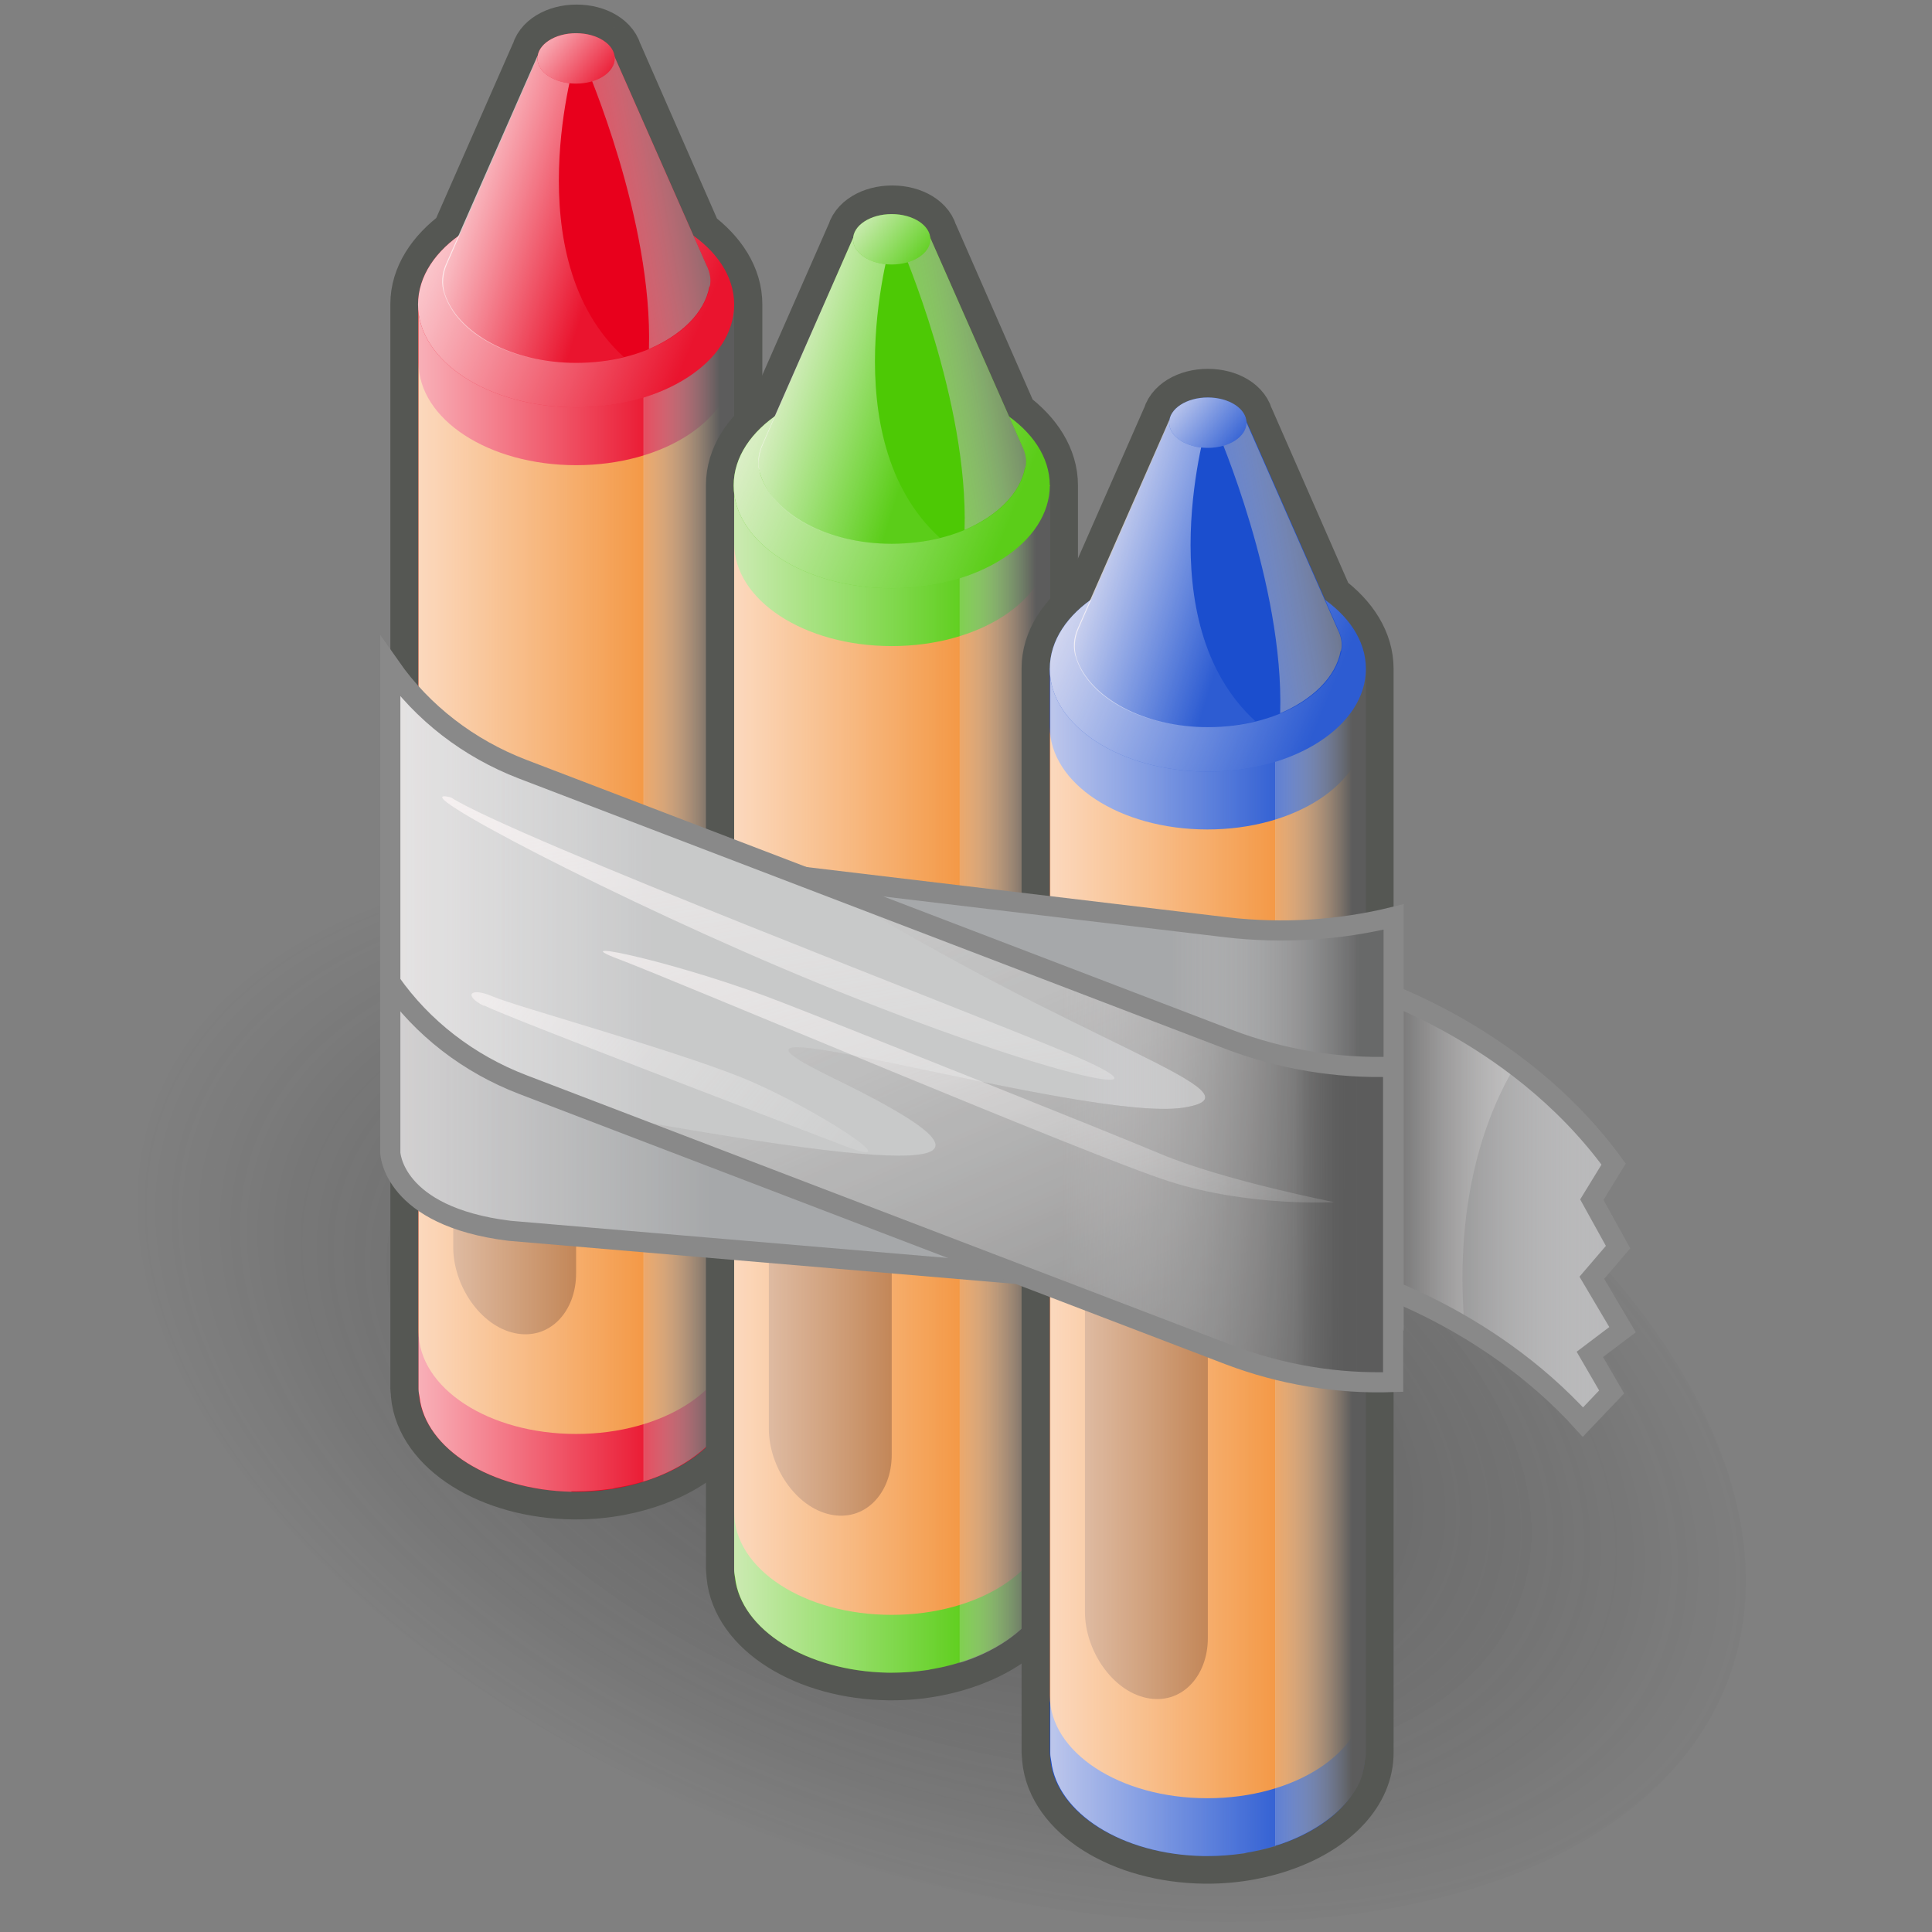 <?xml version="1.0" encoding="UTF-8" standalone="no"?>
<svg
   viewBox="0 0 48 48"
   version="1.1"
   id="svg70"
   sodipodi:docname="10-Channel Join.svg"
   inkscape:version="1.3.2 (091e20e, 2023-11-25, custom)"
   xmlns:inkscape="http://www.inkscape.org/namespaces/inkscape"
   xmlns:sodipodi="http://sodipodi.sourceforge.net/DTD/sodipodi-0.dtd"
   xmlns:xlink="http://www.w3.org/1999/xlink"
   xmlns="http://www.w3.org/2000/svg"
   xmlns:svg="http://www.w3.org/2000/svg">
  <rect x="0" y="0" width="48" height="48" fill="#808080" stroke="none"/>
  <sodipodi:namedview
     id="namedview70"
     pagecolor="#ffffff"
     bordercolor="#666666"
     borderopacity="1.0"
     inkscape:showpageshadow="2"
     inkscape:pageopacity="0.0"
     inkscape:pagecheckerboard="0"
     inkscape:deskcolor="#d1d1d1"
     inkscape:zoom="16.2782"
     inkscape:cx="24.0199"
     inkscape:cy="23.9892"
     inkscape:current-layer="svg70" />
  <defs
     id="defs14">
    <radialGradient
       id="radial-gradient"
       cx="-326.78"
       cy="-54.16"
       fx="-326.78"
       fy="-54.16"
       r="9.48"
       gradientTransform="translate(61.06 738.39) rotate(81.18) scale(2.09 1.3) skewX(9.12)"
       gradientUnits="userSpaceOnUse">
      <stop
         offset=".17"
         stop-color="#2c2c2c"
         stop-opacity=".5"
         id="stop1" />
      <stop
         offset=".99"
         stop-color="#2c2c2c"
         stop-opacity="0"
         id="stop2" />
    </radialGradient>
    <linearGradient
       id="linear-gradient"
       x1="19.16"
       y1="11.05"
       x2="16.48"
       y2="11.05"
       gradientTransform="matrix(1, 0, 0, 1, 0, 0)"
       gradientUnits="userSpaceOnUse">
      <stop
         offset="0"
         stop-color="#5c5c5c"
         id="stop3" />
      <stop
         offset=".71"
         stop-color="#fffdfd"
         stop-opacity=".19"
         id="stop4" />
    </linearGradient>
    <linearGradient
       id="linear-gradient-2"
       x1="19.16"
       y1="22.96"
       x2="16.48"
       y2="22.96"
       xlink:href="#linear-gradient" />
    <linearGradient
       id="linear-gradient-3"
       x1="17.96"
       y1="23.06"
       x2="13.15"
       y2="23.06"
       gradientTransform="matrix(1, 0, 0, 1, 0, 0)"
       gradientUnits="userSpaceOnUse">
      <stop
         offset="0"
         stop-color="#fff"
         stop-opacity=".1"
         id="stop5" />
      <stop
         offset="1"
         stop-color="#fff8f8"
         id="stop6" />
    </linearGradient>
    <linearGradient
       id="linear-gradient-4"
       x1="19.8"
       y1="12.52"
       x2="13.48"
       y2="9.9"
       gradientTransform="matrix(1, 0, 0, 1, 0, 0)"
       gradientUnits="userSpaceOnUse">
      <stop
         offset=".2"
         stop-color="#fff"
         stop-opacity=".1"
         id="stop7" />
      <stop
         offset="1"
         stop-color="#fff8f8"
         id="stop8" />
    </linearGradient>
    <linearGradient
       id="linear-gradient-5"
       x1="19.44"
       y1="8.58"
       x2="14.61"
       y2="9.44"
       xlink:href="#linear-gradient" />
    <linearGradient
       id="linear-gradient-6"
       x1="16.95"
       y1="9.44"
       x2="14.05"
       y2="8.52"
       xlink:href="#linear-gradient-3" />
    <linearGradient
       id="linear-gradient-7"
       x1="17.06"
       y1="6.73"
       x2="15.53"
       y2="5.47"
       gradientTransform="matrix(1, 0, 0, 1, 0, 0)"
       gradientUnits="userSpaceOnUse">
      <stop
         offset="0"
         stop-color="#fff"
         stop-opacity="0"
         id="stop9" />
      <stop
         offset="1"
         stop-color="#fff8f8"
         id="stop10" />
    </linearGradient>
    <linearGradient
       id="linear-gradient-8"
       x1="25.54"
       y1="26.62"
       x2="22.86"
       y2="26.62"
       xlink:href="#linear-gradient" />
    <linearGradient
       id="linear-gradient-9"
       x1="24.33"
       y1="26.72"
       x2="19.53"
       y2="26.72"
       xlink:href="#linear-gradient-3" />
    <linearGradient
       id="linear-gradient-10"
       x1="26.17"
       y1="16.18"
       x2="19.85"
       y2="13.57"
       xlink:href="#linear-gradient-4" />
    <linearGradient
       id="linear-gradient-11"
       x1="25.81"
       y1="12.24"
       x2="20.99"
       y2="13.1"
       xlink:href="#linear-gradient" />
    <linearGradient
       id="linear-gradient-12"
       x1="23.32"
       y1="13.11"
       x2="20.42"
       y2="12.19"
       xlink:href="#linear-gradient-3" />
    <linearGradient
       id="linear-gradient-13"
       x1="23.43"
       y1="10.4"
       x2="21.9"
       y2="9.13"
       xlink:href="#linear-gradient-7" />
    <linearGradient
       id="linear-gradient-14"
       x1="30.71"
       y1="30.43"
       x2="25.9"
       y2="30.43"
       xlink:href="#linear-gradient-3" />
    <linearGradient
       id="linear-gradient-15"
       x1="31.92"
       y1="30.33"
       x2="29.23"
       y2="30.33"
       xlink:href="#linear-gradient" />
    <linearGradient
       id="linear-gradient-16"
       x1="32.55"
       y1="19.89"
       x2="26.23"
       y2="17.27"
       xlink:href="#linear-gradient-4" />
    <linearGradient
       id="linear-gradient-17"
       x1="32.19"
       y1="15.95"
       x2="27.36"
       y2="16.81"
       xlink:href="#linear-gradient" />
    <linearGradient
       id="linear-gradient-18"
       x1="29.69"
       y1="16.81"
       x2="26.79"
       y2="15.89"
       xlink:href="#linear-gradient-3" />
    <linearGradient
       id="linear-gradient-19"
       x1="29.81"
       y1="14.1"
       x2="28.28"
       y2="12.84"
       xlink:href="#linear-gradient-7" />
    <linearGradient
       id="linear-gradient-20"
       x1="32.12"
       y1="29.21"
       x2="39.87"
       y2="29.21"
       xlink:href="#linear-gradient" />
    <linearGradient
       id="linear-gradient-21"
       x1="32.24"
       y1="28.24"
       x2="37.39"
       y2="28.24"
       xlink:href="#linear-gradient" />
    <linearGradient
       id="linear-gradient-22"
       x1="19.01"
       y1="26.47"
       x2="10.31"
       y2="26.47"
       xlink:href="#linear-gradient-3" />
    <linearGradient
       id="linear-gradient-23"
       x1="32.55"
       y1="26.47"
       x2="26.57"
       y2="26.47"
       gradientUnits="userSpaceOnUse">
      <stop
         offset=".08"
         stop-color="#5c5c5c"
         id="stop11" />
      <stop
         offset=".71"
         stop-color="#fffdfd"
         stop-opacity=".19"
         id="stop12" />
    </linearGradient>
    <linearGradient
       id="linear-gradient-24"
       x1="32.17"
       y1="25.61"
       x2="24.17"
       y2="25.61"
       xlink:href="#linear-gradient" />
    <linearGradient
       id="linear-gradient-25"
       x1="17.83"
       y1="25.61"
       x2="11.04"
       y2="25.61"
       xlink:href="#linear-gradient-3" />
    <linearGradient
       id="linear-gradient-26"
       x1="32.41"
       y1="25.61"
       x2="28.28"
       y2="25.61"
       xlink:href="#linear-gradient" />
    <linearGradient
       id="linear-gradient-27"
       x1="28.32"
       y1="35.1"
       x2="17.41"
       y2="10.14"
       xlink:href="#linear-gradient" />
    <linearGradient
       id="linear-gradient-28"
       x1="31.84"
       y1="27.81"
       x2="23.75"
       y2="27.81"
       xlink:href="#linear-gradient" />
    <linearGradient
       id="linear-gradient-29"
       x1="32.05"
       y1="27.81"
       x2="29.91"
       y2="27.81"
       gradientUnits="userSpaceOnUse">
      <stop
         offset="0"
         stop-color="#5c5c5c"
         id="stop13" />
      <stop
         offset=".62"
         stop-color="#5c5c5c"
         stop-opacity=".1"
         id="stop14" />
    </linearGradient>
    <linearGradient
       id="linear-gradient-30"
       x1="21.43"
       y1="30.77"
       x2="19.69"
       y2="19.74"
       xlink:href="#linear-gradient-3" />
    <linearGradient
       id="linear-gradient-31"
       x1="25.85"
       y1="32.16"
       x2="22.48"
       y2="21.1"
       xlink:href="#linear-gradient-3" />
    <linearGradient
       id="linear-gradient-32"
       x1="21.74"
       y1="29.51"
       x2="12.99"
       y2="22.39"
       xlink:href="#linear-gradient-3" />
    <radialGradient
       inkscape:collect="always"
       xlink:href="#radial-gradient"
       id="radialGradient70"
       gradientUnits="userSpaceOnUse"
       gradientTransform="matrix(0.32,2.065,-1.233,0.531,61.06,738.39)"
       cx="-326.78"
       cy="-54.16"
       fx="-326.78"
       fy="-54.16"
       r="9.48" />
    <radialGradient
       inkscape:collect="always"
       xlink:href="#radial-gradient"
       id="radialGradient71"
       gradientUnits="userSpaceOnUse"
       gradientTransform="matrix(0.32,2.065,-1.233,0.531,61.06,738.39)"
       cx="-326.78"
       cy="-54.16"
       fx="-326.78"
       fy="-54.16"
       r="9.48" />
    <linearGradient
       inkscape:collect="always"
       xlink:href="#linear-gradient"
       id="linearGradient71"
       gradientUnits="userSpaceOnUse"
       x1="19.16"
       y1="11.05"
       x2="16.48"
       y2="11.05" />
    <linearGradient
       inkscape:collect="always"
       xlink:href="#linear-gradient-3"
       id="linearGradient72"
       gradientUnits="userSpaceOnUse"
       x1="17.96"
       y1="23.06"
       x2="13.15"
       y2="23.06" />
    <linearGradient
       inkscape:collect="always"
       xlink:href="#linear-gradient-4"
       id="linearGradient73"
       gradientUnits="userSpaceOnUse"
       x1="19.8"
       y1="12.52"
       x2="13.48"
       y2="9.9" />
    <linearGradient
       inkscape:collect="always"
       xlink:href="#linear-gradient-7"
       id="linearGradient74"
       gradientUnits="userSpaceOnUse"
       x1="17.06"
       y1="6.73"
       x2="15.53"
       y2="5.47" />
  </defs>
  <g
     id="shadow"
     style="opacity:0.45;isolation:isolate;mix-blend-mode:multiply;stroke-width:0.962"
     transform="matrix(1.081,0,0,1,-1.74,0.184)">
    <ellipse
       cx="23.25"
       cy="34.4"
       rx="11.69"
       ry="19.45"
       transform="rotate(-67.07,23.25,34.4)"
       style="fill:url(#radialGradient70);stroke-width:0.962"
       id="ellipse14" />
    <ellipse
       cx="23.25"
       cy="34.4"
       rx="11.69"
       ry="19.45"
       transform="rotate(-67.07,23.25,34.4)"
       style="fill:url(#radialGradient71);stroke-width:0.962"
       id="ellipse15" />
  </g>
  <g
     id="ART"
     transform="matrix(1.231,0,0,1.228,-5.703,-6.003)"
     style="isolation:isolate;stroke-width:0.813">
    <g
       id="g52"
       style="stroke-width:0.813">
      <g
         id="g27"
         style="stroke-width:0.813">
        <path
           d="m 19.45,11.05 c 0,-0.53 -0.31,-1.01 -0.81,-1.38 L 17.04,6.01 H 17.03 C 16.99,5.75 16.67,5.55 16.27,5.55 c -0.4,0 -0.72,0.2 -0.76,0.46 H 15.5 l -1.6,3.65 c -0.5,0.37 -0.82,0.85 -0.82,1.38 0,0.01 0,0.02 0,0.03 v 1.14 0 20.77 c 0,0 0.01,0.08 0.01,0.12 0.1,1.08 1.45,1.94 3.12,1.96 0.02,0 0.03,0 0.05,0 0.59,0 1.14,-0.11 1.61,-0.29 0.94,-0.36 1.58,-1.02 1.58,-1.79 z"
           style="fill:none;stroke:#555753;stroke-width:1.138px;stroke-linecap:round;stroke-linejoin:round"
           id="path15" />
        <g
           id="g26"
           style="stroke-width:0.813">
          <g
             id="g22"
             style="stroke-width:0.813">
            <path
               d="m 16.21,35.07 c 0,0 0.03,0 0.05,0 0.59,0 1.14,-0.11 1.61,-0.29 0.94,-0.36 1.58,-1.02 1.58,-1.79 V 11.05 h -6.37 v 21.94 c 0,0 0.01,0.08 0.01,0.12 0.1,1.08 1.45,1.94 3.12,1.96 z"
               style="fill:#e8001c;stroke-width:0.813"
               id="path16" />
            <path
               d="m 19.45,11.05 v 20.77 c 0,1.15 -1.42,2.08 -3.19,2.08 -1.77,0 -3.18,-0.93 -3.18,-2.08 V 11.05 Z"
               style="fill:#f28c2f;stroke-width:0.813"
               id="path17" />
            <g
               style="opacity:0.7;stroke-width:0.813"
               id="g18">
              <path
                 d="m 15.02,31.86 v 0 c -0.7,-0.15 -1.24,-0.97 -1.24,-1.74 v -7.03 c 0,-0.78 0.54,-1.3 1.24,-1.15 v 0 c 0.7,0.16 1.24,0.9 1.24,1.68 v 7.03 c 0,0.78 -0.54,1.36 -1.24,1.21 z"
                 style="fill:#8c3e09;stroke-width:0.813"
                 id="path18" />
            </g>
            <path
               d="m 19.45,11.05 v 1.17 c 0,1.15 -1.42,2.08 -3.19,2.08 -1.77,0 -3.18,-0.93 -3.18,-2.08 v -1.17 z"
               style="fill:#e8001c;stroke-width:0.813"
               id="path19" />
            <polygon
               points="19.39,11.05 19.45,11.04 19.45,11.05 "
               style="mix-blend-mode:multiply;fill:url(#linearGradient71);stroke-width:0.813"
               id="polygon19" />
            <path
               d="m 19.45,11.05 v 21.94 c 0,0 0,0.1 -0.02,0.15 0,0.07 -0.02,0.15 -0.04,0.23 -0.01,0.06 -0.04,0.13 -0.06,0.19 -0.23,0.51 -0.77,0.95 -1.47,1.22 -0.08,0.03 -0.16,0.06 -0.24,0.08 V 11.37 l 1.77,-0.32 z"
               style="mix-blend-mode:multiply;fill:url(#linear-gradient-2);stroke-width:0.813"
               id="path20" />
            <path
               d="m 16.16,35.06 c 0,0 0.06,0 0.1,0 0.24,0 0.48,-0.02 0.7,-0.05 0.03,0 0.06,-0.01 0.09,-0.02 0.19,-0.03 0.37,-0.07 0.54,-0.12 0.01,0 0.03,0 0.04,-0.01 V 11.05 h -4.55 v 21.94 c 0,0.06 0.01,0.1 0.02,0.16 0.12,1.05 1.43,1.88 3.07,1.92 z"
               style="opacity:0.7;fill:url(#linearGradient72);stroke-width:0.813"
               id="path21" />
            <ellipse
               cx="16.26"
               cy="11.05"
               rx="3.19"
               ry="2.08"
               style="fill:#e8001c;stroke-width:0.813"
               id="ellipse21" />
            <ellipse
               cx="16.26"
               cy="11.05"
               rx="3.19"
               ry="2.08"
               style="opacity:0.79;fill:url(#linearGradient73);stroke-width:0.813"
               id="ellipse22" />
          </g>
          <g
             id="g25"
             style="stroke-width:0.813">
            <path
               d="m 17.03,6.02 1.86,4.23 c 0.06,0.13 0.1,0.28 0.07,0.43 -0.17,0.88 -1.31,1.55 -2.7,1.55 -1.3,0 -2.39,-0.6 -2.65,-1.4 -0.06,-0.19 -0.04,-0.41 0.04,-0.59 l 1.84,-4.22 h 1.55 z"
               style="fill:#e8001c;stroke-width:0.813"
               id="path22" />
            <path
               d="m 18.96,10.68 c 0.03,-0.14 0,-0.29 -0.07,-0.43 L 17.03,6.02 h -0.41 l -0.16,0.21 c 0,0 1.35,3.11 1.27,5.72 0.65,-0.28 1.12,-0.73 1.22,-1.26 z"
               style="mix-blend-mode:multiply;fill:url(#linear-gradient-5);stroke-width:0.813"
               id="path23" />
            <path
               d="m 17.22,12.11 c -0.3,0.08 -0.63,0.12 -0.97,0.12 -1.31,0 -2.39,-0.59 -2.65,-1.4 -0.07,-0.19 -0.05,-0.41 0.03,-0.59 l 1.85,-4.22 h 0.78 c 0,0 -1.24,4.07 0.96,6.09 z"
               style="opacity:0.79;fill:url(#linear-gradient-6);stroke-width:0.813"
               id="path24" />
            <ellipse
               cx="16.26"
               cy="6.07"
               rx="0.78"
               ry="0.51"
               style="fill:#e8001c;stroke-width:0.813"
               id="ellipse24" />
            <ellipse
               cx="16.26"
               cy="6.07"
               rx="0.78"
               ry="0.51"
               style="opacity:0.79;fill:url(#linearGradient74);stroke-width:0.813"
               id="ellipse25" />
          </g>
        </g>
      </g>
      <g
         id="g39"
         style="stroke-width:0.813">
        <path
           d="m 25.82,14.71 c 0,-0.53 -0.31,-1.01 -0.81,-1.38 L 23.41,9.67 H 23.4 C 23.36,9.41 23.04,9.21 22.64,9.21 c -0.4,0 -0.72,0.2 -0.76,0.46 h -0.01 l -1.6,3.65 c -0.5,0.37 -0.82,0.85 -0.82,1.38 0,0.01 0,0.02 0,0.03 v 1.14 0 20.77 c 0,0 0.01,0.08 0.01,0.12 0.1,1.08 1.45,1.94 3.12,1.96 0.02,0 0.03,0 0.05,0 0.59,0 1.14,-0.11 1.61,-0.29 0.94,-0.36 1.58,-1.02 1.58,-1.79 z"
           style="fill:none;stroke:#555753;stroke-width:1.138px;stroke-linecap:round;stroke-linejoin:round"
           id="path27" />
        <g
           id="g38"
           style="stroke-width:0.813">
          <g
             id="g34"
             style="stroke-width:0.813">
            <path
               d="m 22.58,38.73 c 0,0 0.03,0 0.05,0 0.59,0 1.14,-0.11 1.61,-0.29 0.94,-0.36 1.58,-1.02 1.58,-1.79 V 14.71 h -6.37 v 21.94 c 0,0 0.01,0.08 0.01,0.12 0.1,1.08 1.45,1.94 3.12,1.96 z"
               style="fill:#4dc905;stroke-width:0.813"
               id="path28" />
            <path
               d="m 25.82,14.71 v 20.77 c 0,1.15 -1.42,2.08 -3.19,2.08 -1.77,0 -3.18,-0.93 -3.18,-2.08 V 14.71 Z"
               style="fill:#f28c2f;stroke-width:0.813"
               id="path29" />
            <g
               style="opacity:0.7;stroke-width:0.813"
               id="g30">
              <path
                 d="m 21.39,35.53 v 0 c -0.7,-0.15 -1.24,-0.97 -1.24,-1.74 v -7.03 c 0,-0.78 0.54,-1.3 1.24,-1.15 v 0 c 0.7,0.16 1.24,0.9 1.24,1.68 v 7.03 c 0,0.78 -0.54,1.36 -1.24,1.21 z"
                 style="fill:#8c3e09;stroke-width:0.813"
                 id="path30" />
            </g>
            <path
               d="m 25.82,14.71 v 1.17 c 0,1.15 -1.42,2.08 -3.19,2.08 -1.77,0 -3.18,-0.93 -3.18,-2.08 v -1.17 z"
               style="fill:#4dc905;stroke-width:0.813"
               id="path31" />
            <path
               d="m 25.83,14.72 v 21.94 c 0,0 0,0.1 -0.02,0.15 0,0.07 -0.02,0.15 -0.04,0.23 -0.01,0.06 -0.04,0.13 -0.06,0.19 -0.23,0.51 -0.77,0.95 -1.47,1.22 -0.08,0.03 -0.16,0.06 -0.24,0.08 V 15.04 l 1.77,-0.32 z"
               style="mix-blend-mode:multiply;fill:url(#linear-gradient-8);stroke-width:0.813"
               id="path32" />
            <path
               d="m 22.53,38.73 c 0,0 0.06,0 0.1,0 0.24,0 0.48,-0.02 0.7,-0.05 0.03,0 0.06,-0.01 0.09,-0.02 0.19,-0.03 0.37,-0.07 0.54,-0.12 0.01,0 0.03,0 0.04,-0.01 V 14.71 h -4.55 v 21.94 c 0,0.06 0.01,0.1 0.02,0.16 0.12,1.05 1.43,1.88 3.07,1.92 z"
               style="opacity:0.7;fill:url(#linear-gradient-9);stroke-width:0.813"
               id="path33" />
            <ellipse
               cx="22.63"
               cy="14.71"
               rx="3.19"
               ry="2.08"
               style="fill:#4dc905;stroke-width:0.813"
               id="ellipse33" />
            <ellipse
               cx="22.63"
               cy="14.71"
               rx="3.19"
               ry="2.08"
               style="opacity:0.79;fill:url(#linear-gradient-10);stroke-width:0.813"
               id="ellipse34" />
          </g>
          <g
             id="g37"
             style="stroke-width:0.813">
            <path
               d="m 23.4,9.68 1.86,4.23 c 0.06,0.13 0.1,0.28 0.07,0.43 -0.17,0.88 -1.31,1.55 -2.7,1.55 -1.3,0 -2.39,-0.6 -2.65,-1.4 -0.06,-0.19 -0.04,-0.41 0.04,-0.59 l 1.84,-4.22 h 1.55 z"
               style="fill:#4dc905;stroke-width:0.813"
               id="path34" />
            <path
               d="m 25.33,14.34 c 0.03,-0.14 0,-0.29 -0.07,-0.43 L 23.4,9.68 h -0.41 l -0.16,0.21 c 0,0 1.35,3.11 1.27,5.72 0.65,-0.28 1.12,-0.73 1.22,-1.26 z"
               style="mix-blend-mode:multiply;fill:url(#linear-gradient-11);stroke-width:0.813"
               id="path35" />
            <path
               d="m 23.6,15.77 c -0.3,0.08 -0.63,0.12 -0.97,0.12 -1.31,0 -2.39,-0.59 -2.65,-1.4 -0.07,-0.19 -0.05,-0.41 0.03,-0.59 l 1.85,-4.22 h 0.78 c 0,0 -1.24,4.07 0.96,6.09 z"
               style="opacity:0.79;fill:url(#linear-gradient-12);stroke-width:0.813"
               id="path36" />
            <ellipse
               cx="22.63"
               cy="9.73"
               rx="0.78"
               ry="0.51"
               style="fill:#4dc905;stroke-width:0.813"
               id="ellipse36" />
            <ellipse
               cx="22.63"
               cy="9.73"
               rx="0.78"
               ry="0.51"
               style="opacity:0.79;fill:url(#linear-gradient-13);stroke-width:0.813"
               id="ellipse37" />
          </g>
        </g>
      </g>
      <g
         id="g51"
         style="stroke-width:0.813">
        <path
           d="m 32.19,18.42 c 0,-0.53 -0.31,-1.01 -0.81,-1.38 l -1.6,-3.66 h -0.01 c -0.04,-0.26 -0.36,-0.46 -0.76,-0.46 -0.4,0 -0.72,0.2 -0.76,0.46 h -0.01 l -1.6,3.65 c -0.5,0.37 -0.82,0.85 -0.82,1.38 0,0.01 0,0.02 0,0.03 v 1.14 0 20.77 c 0,0 0.01,0.08 0.01,0.12 0.1,1.08 1.45,1.94 3.12,1.96 0.02,0 0.03,0 0.05,0 0.59,0 1.14,-0.11 1.61,-0.29 0.94,-0.36 1.58,-1.02 1.58,-1.79 z"
           style="fill:none;stroke:#555753;stroke-width:1.138px;stroke-linecap:round;stroke-linejoin:round"
           id="path39" />
        <g
           id="g50"
           style="stroke-width:0.813">
          <g
             id="g46"
             style="stroke-width:0.813">
            <path
               d="m 28.95,42.44 c 0,0 0.03,0 0.05,0 0.6,0 1.14,-0.11 1.62,-0.29 0.91,-0.35 1.52,-0.98 1.56,-1.71 0,-0.02 0.01,-0.05 0.01,-0.07 V 18.42 h -6.37 v 21.94 c 0,0 0.01,0.08 0.01,0.12 0.1,1.08 1.44,1.94 3.12,1.96 z"
               style="fill:#1b4ece;stroke-width:0.813"
               id="path40" />
            <path
               d="m 32.19,18.42 v 20.77 c 0,1.15 -1.42,2.08 -3.19,2.08 -1.77,0 -3.18,-0.93 -3.18,-2.08 V 18.42 Z"
               style="fill:#f28c2f;stroke-width:0.813"
               id="path41" />
            <g
               style="opacity:0.7;stroke-width:0.813"
               id="g42">
              <path
                 d="m 27.77,39.24 v 0 c -0.7,-0.15 -1.24,-0.97 -1.24,-1.74 v -7.03 c 0,-0.78 0.54,-1.3 1.24,-1.15 v 0 c 0.7,0.16 1.24,0.9 1.24,1.68 v 7.03 c 0,0.78 -0.54,1.36 -1.24,1.21 z"
                 style="fill:#8c3e09;stroke-width:0.813"
                 id="path42" />
            </g>
            <path
               d="m 32.19,18.42 v 1.17 c 0,1.15 -1.42,2.08 -3.19,2.08 -1.77,0 -3.18,-0.93 -3.18,-2.08 v -1.17 z"
               style="fill:#1b4ece;stroke-width:0.813"
               id="path43" />
            <path
               d="m 28.91,42.44 c 0,0 0.06,0 0.1,0 0.24,0 0.48,-0.02 0.7,-0.05 0.03,0 0.06,-0.01 0.09,-0.02 0.19,-0.03 0.37,-0.07 0.54,-0.12 0.01,0 0.03,0 0.04,-0.01 V 18.42 h -4.55 v 21.94 c 0,0.06 0.01,0.1 0.02,0.16 0.12,1.05 1.43,1.89 3.07,1.92 z"
               style="opacity:0.7;fill:url(#linear-gradient-14);stroke-width:0.813"
               id="path44" />
            <path
               d="m 32.2,18.42 v 21.94 c 0,0 0,0.1 -0.02,0.15 0,0.07 -0.02,0.15 -0.04,0.23 -0.01,0.06 -0.04,0.13 -0.06,0.19 -0.23,0.51 -0.77,0.95 -1.47,1.22 -0.08,0.03 -0.16,0.06 -0.24,0.08 V 18.74 l 1.77,-0.32 z"
               style="mix-blend-mode:multiply;fill:url(#linear-gradient-15);stroke-width:0.813"
               id="path45" />
            <ellipse
               cx="29.01"
               cy="18.42"
               rx="3.19"
               ry="2.08"
               style="fill:#1b4ece;stroke-width:0.813"
               id="ellipse45" />
            <ellipse
               cx="29.01"
               cy="18.42"
               rx="3.19"
               ry="2.08"
               style="opacity:0.79;fill:url(#linear-gradient-16);stroke-width:0.813"
               id="ellipse46" />
          </g>
          <g
             id="g49"
             style="stroke-width:0.813">
            <path
               d="m 29.78,13.39 1.86,4.23 c 0.06,0.13 0.1,0.28 0.07,0.43 -0.17,0.88 -1.31,1.55 -2.7,1.55 -1.3,0 -2.39,-0.6 -2.65,-1.4 -0.06,-0.19 -0.04,-0.41 0.04,-0.59 l 1.84,-4.22 h 1.55 z"
               style="fill:#1b4ece;stroke-width:0.813"
               id="path46" />
            <path
               d="m 31.7,18.05 c 0.03,-0.14 0,-0.29 -0.07,-0.43 L 29.77,13.39 H 29.36 L 29.2,13.6 c 0,0 1.35,3.11 1.27,5.72 0.65,-0.28 1.12,-0.73 1.22,-1.26 z"
               style="mix-blend-mode:multiply;fill:url(#linear-gradient-17);stroke-width:0.813"
               id="path47" />
            <path
               d="m 29.97,19.48 c -0.3,0.08 -0.63,0.12 -0.97,0.12 -1.31,0 -2.39,-0.59 -2.65,-1.4 -0.07,-0.19 -0.05,-0.41 0.03,-0.59 l 1.85,-4.22 h 0.78 c 0,0 -1.24,4.07 0.96,6.09 z"
               style="opacity:0.79;fill:url(#linear-gradient-18);stroke-width:0.813"
               id="path48" />
            <ellipse
               cx="29.01"
               cy="13.44"
               rx="0.78"
               ry="0.51"
               style="fill:#1b4ece;stroke-width:0.813"
               id="ellipse48" />
            <ellipse
               cx="29.01"
               cy="13.44"
               rx="0.78"
               ry="0.51"
               style="opacity:0.79;fill:url(#linear-gradient-19);stroke-width:0.813"
               id="ellipse49" />
          </g>
        </g>
      </g>
    </g>
    <path
       d="m 32,24.76 c 0,0 3.17,0.89 5.2,3.68 l -0.44,0.72 0.53,0.96 -0.53,0.62 0.62,1.05 -0.66,0.5 0.44,0.76 -0.58,0.61 C 34.59,31.46 32,30.74 32,30.74 v -5.97 z"
       style="fill:#a5a6a8;stroke-width:0.813"
       id="path52" />
    <path
       d="m 32,24.76 c 0,0 3.17,0.89 5.2,3.68 l -0.44,0.72 0.53,0.96 -0.53,0.62 0.62,1.05 -0.66,0.5 0.44,0.76 -0.58,0.61 C 34.59,31.46 32,30.74 32,30.74 v -5.97 z"
       style="mix-blend-mode:multiply;fill:url(#linear-gradient-20);stroke-width:0.813"
       id="path53" />
    <path
       d="M 34.19,31.72 C 32.98,31.01 32,30.73 32,30.73 v -5.97 c 0,0 1.58,0.44 3.22,1.68 -0.53,0.88 -1.25,2.6 -1.03,5.28 z"
       style="mix-blend-mode:multiply;fill:url(#linear-gradient-21);stroke-width:0.813"
       id="path54" />
    <path
       d="m 32,24.76 c 0,0 3.17,0.89 5.2,3.68 l -0.44,0.72 0.53,0.96 -0.53,0.62 0.62,1.05 -0.66,0.5 0.44,0.76 -0.58,0.61 C 34.59,31.46 32,30.74 32,30.74 v -5.97 z"
       style="fill:none;stroke:#898989;stroke-width:0.407px;stroke-miterlimit:10"
       id="path55" />
    <path
       d="M 32.75,31.31 14.92,29.79 C 12.55,29.5 12.51,28.21 12.51,28.21 v -6.58 l 16.88,2.02 c 1.13,0.13 2.27,0.06 3.37,-0.21 v 0 7.88 z"
       style="fill:#8f9193;stroke-width:0.813"
       id="path56" />
    <g
       style="opacity:0.7;stroke-width:0.813"
       id="g57">
      <path
         d="M 32.75,31.31 14.92,29.79 C 12.55,29.5 12.51,28.21 12.51,28.21 v -6.58 l 16.88,2.02 c 1.13,0.13 2.27,0.06 3.37,-0.21 v 0 7.88 z"
         style="fill:url(#linear-gradient-22);stroke-width:0.813"
         id="path57" />
    </g>
    <g
       style="opacity:0.8;mix-blend-mode:multiply;stroke-width:0.813"
       id="g58">
      <path
         d="M 32.75,31.31 14.92,29.79 C 12.55,29.5 12.51,28.21 12.51,28.21 v -6.58 l 16.88,2.02 c 1.13,0.13 2.27,0.06 3.37,-0.21 v 0 7.88 z"
         style="fill:url(#linear-gradient-23);stroke-width:0.813"
         id="path58" />
    </g>
    <path
       d="M 32.75,31.31 14.92,29.79 C 12.55,29.5 12.51,28.21 12.51,28.21 v -6.58 l 16.88,2.02 c 1.13,0.13 2.27,0.06 3.37,-0.21 v 0 7.88 z"
       style="fill:none;stroke:#898989;stroke-width:0.407px;stroke-miterlimit:10"
       id="path59" />
    <path
       d="m 12.51,24.76 v 0 c 0.65,0.93 1.58,1.65 2.67,2.07 l 14.26,5.47 c 1.05,0.4 2.18,0.59 3.31,0.55 v 0 -6.38 0 c -1.13,0.04 -2.26,-0.15 -3.31,-0.55 L 15.18,20.45 c -1.09,-0.42 -2.02,-1.14 -2.67,-2.07 v 0 z"
       style="fill:#a5a6a8;stroke-width:0.813"
       id="path60" />
    <path
       d="m 12.51,24.76 v 0 c 0.65,0.93 1.58,1.65 2.67,2.07 l 14.26,5.47 c 1.05,0.4 2.18,0.59 3.31,0.55 v 0 -6.38 0 c -1.13,0.04 -2.26,-0.15 -3.31,-0.55 L 15.18,20.45 c -1.09,-0.42 -2.02,-1.14 -2.67,-2.07 v 0 z"
       style="fill:url(#linear-gradient-24);stroke-width:0.813"
       id="path61" />
    <g
       style="opacity:0.7;stroke-width:0.813"
       id="g62">
      <path
         d="m 12.51,24.76 v 0 c 0.65,0.93 1.58,1.65 2.67,2.07 l 14.26,5.47 c 1.05,0.4 2.18,0.59 3.31,0.55 v 0 -6.38 0 c -1.13,0.04 -2.26,-0.15 -3.31,-0.55 L 15.18,20.45 c -1.09,-0.42 -2.02,-1.14 -2.67,-2.07 v 0 z"
         style="fill:url(#linear-gradient-25);stroke-width:0.813"
         id="path62" />
    </g>
    <path
       d="m 12.51,24.76 v 0 c 0.65,0.93 1.58,1.65 2.67,2.07 l 14.26,5.47 c 1.05,0.4 2.18,0.59 3.31,0.55 v 0 -6.38 0 c -1.13,0.04 -2.26,-0.15 -3.31,-0.55 L 15.18,20.45 c -1.09,-0.42 -2.02,-1.14 -2.67,-2.07 v 0 z"
       style="fill:url(#linear-gradient-26);stroke-width:0.813"
       id="path63" />
    <path
       d="m 32.75,26.46 v 6.38 C 31.62,32.89 30.49,32.7 29.44,32.3 L 16.81,27.46 16.76,27.43 c 7.68,1.41 8.19,0.97 4.63,-0.76 -3.55,-1.74 5.12,0.93 7.12,0.63 1.8,-0.28 -2.08,-1.26 -7.26,-4.53 l 8.19,3.14 c 0.96,0.37 1.98,0.56 3.01,0.56 0.1,0 0.2,-0.01 0.3,-0.01 z"
       style="fill:url(#linear-gradient-27);stroke-width:0.813"
       id="path64" />
    <path
       d="m 32.75,26.46 v 6.38 C 31.62,32.89 30.49,32.7 29.44,32.3 L 16.81,27.46 16.76,27.43 c 7.68,1.41 8.19,0.97 4.63,-0.76 -3.55,-1.74 5.12,0.93 7.12,0.63 1.8,-0.28 -2.08,-1.26 -7.26,-4.53 l 8.19,3.14 c 0.96,0.37 1.98,0.56 3.01,0.56 0.1,0 0.2,-0.01 0.3,-0.01 z"
       style="fill:url(#linear-gradient-28);stroke-width:0.813"
       id="path65" />
    <path
       d="m 32.75,26.46 v 6.38 C 31.62,32.89 30.49,32.7 29.44,32.3 L 16.81,27.46 16.76,27.43 c 7.68,1.41 8.19,0.97 4.63,-0.76 -3.55,-1.74 5.12,0.93 7.12,0.63 1.8,-0.28 -2.08,-1.26 -7.26,-4.53 l 8.19,3.14 c 0.96,0.37 1.98,0.56 3.01,0.56 0.1,0 0.2,-0.01 0.3,-0.01 z"
       style="fill:url(#linear-gradient-29);stroke-width:0.813"
       id="path66" />
    <path
       d="m 13.73,21.02 c 1.31,0.83 10.48,4.34 12.54,5.21 2.28,0.97 -0.2,0.57 -5.15,-1.46 -3.94,-1.62 -8.51,-4.02 -7.39,-3.75 z"
       style="opacity:0.7;fill:url(#linear-gradient-30);stroke-width:0.813"
       id="path67" />
    <path
       d="m 20.42,25.17 c -2.01,-0.79 -4.5,-1.33 -3.31,-0.88 1.19,0.45 9.5,3.98 11.12,4.5 1.62,0.52 3.33,0.42 3.33,0.42 0,0 -2.23,-0.44 -3.49,-0.97 -1.26,-0.53 -6.54,-2.64 -7.65,-3.07 z"
       style="opacity:0.7;fill:url(#linear-gradient-31);stroke-width:0.813"
       id="path68" />
    <path
       d="m 14.4,25.23 c 0.55,0.27 5.82,2.28 7.27,2.84 1.45,0.56 -0.67,-0.82 -2.09,-1.39 -1.42,-0.57 -4.54,-1.43 -5,-1.63 -0.46,-0.2 -0.6,-0.02 -0.18,0.19 z"
       style="opacity:0.7;fill:url(#linear-gradient-32);stroke-width:0.813"
       id="path69" />
    <path
       d="m 12.51,24.76 v 0 c 0.65,0.93 1.58,1.65 2.67,2.07 l 14.26,5.47 c 1.05,0.4 2.18,0.59 3.31,0.55 v 0 -6.38 0 c -1.13,0.04 -2.26,-0.15 -3.31,-0.55 L 15.18,20.45 c -1.09,-0.42 -2.02,-1.14 -2.67,-2.07 v 0 z"
       style="fill:none;stroke:#898989;stroke-width:0.407px;stroke-miterlimit:10"
       id="path70" />
  </g>
</svg>
